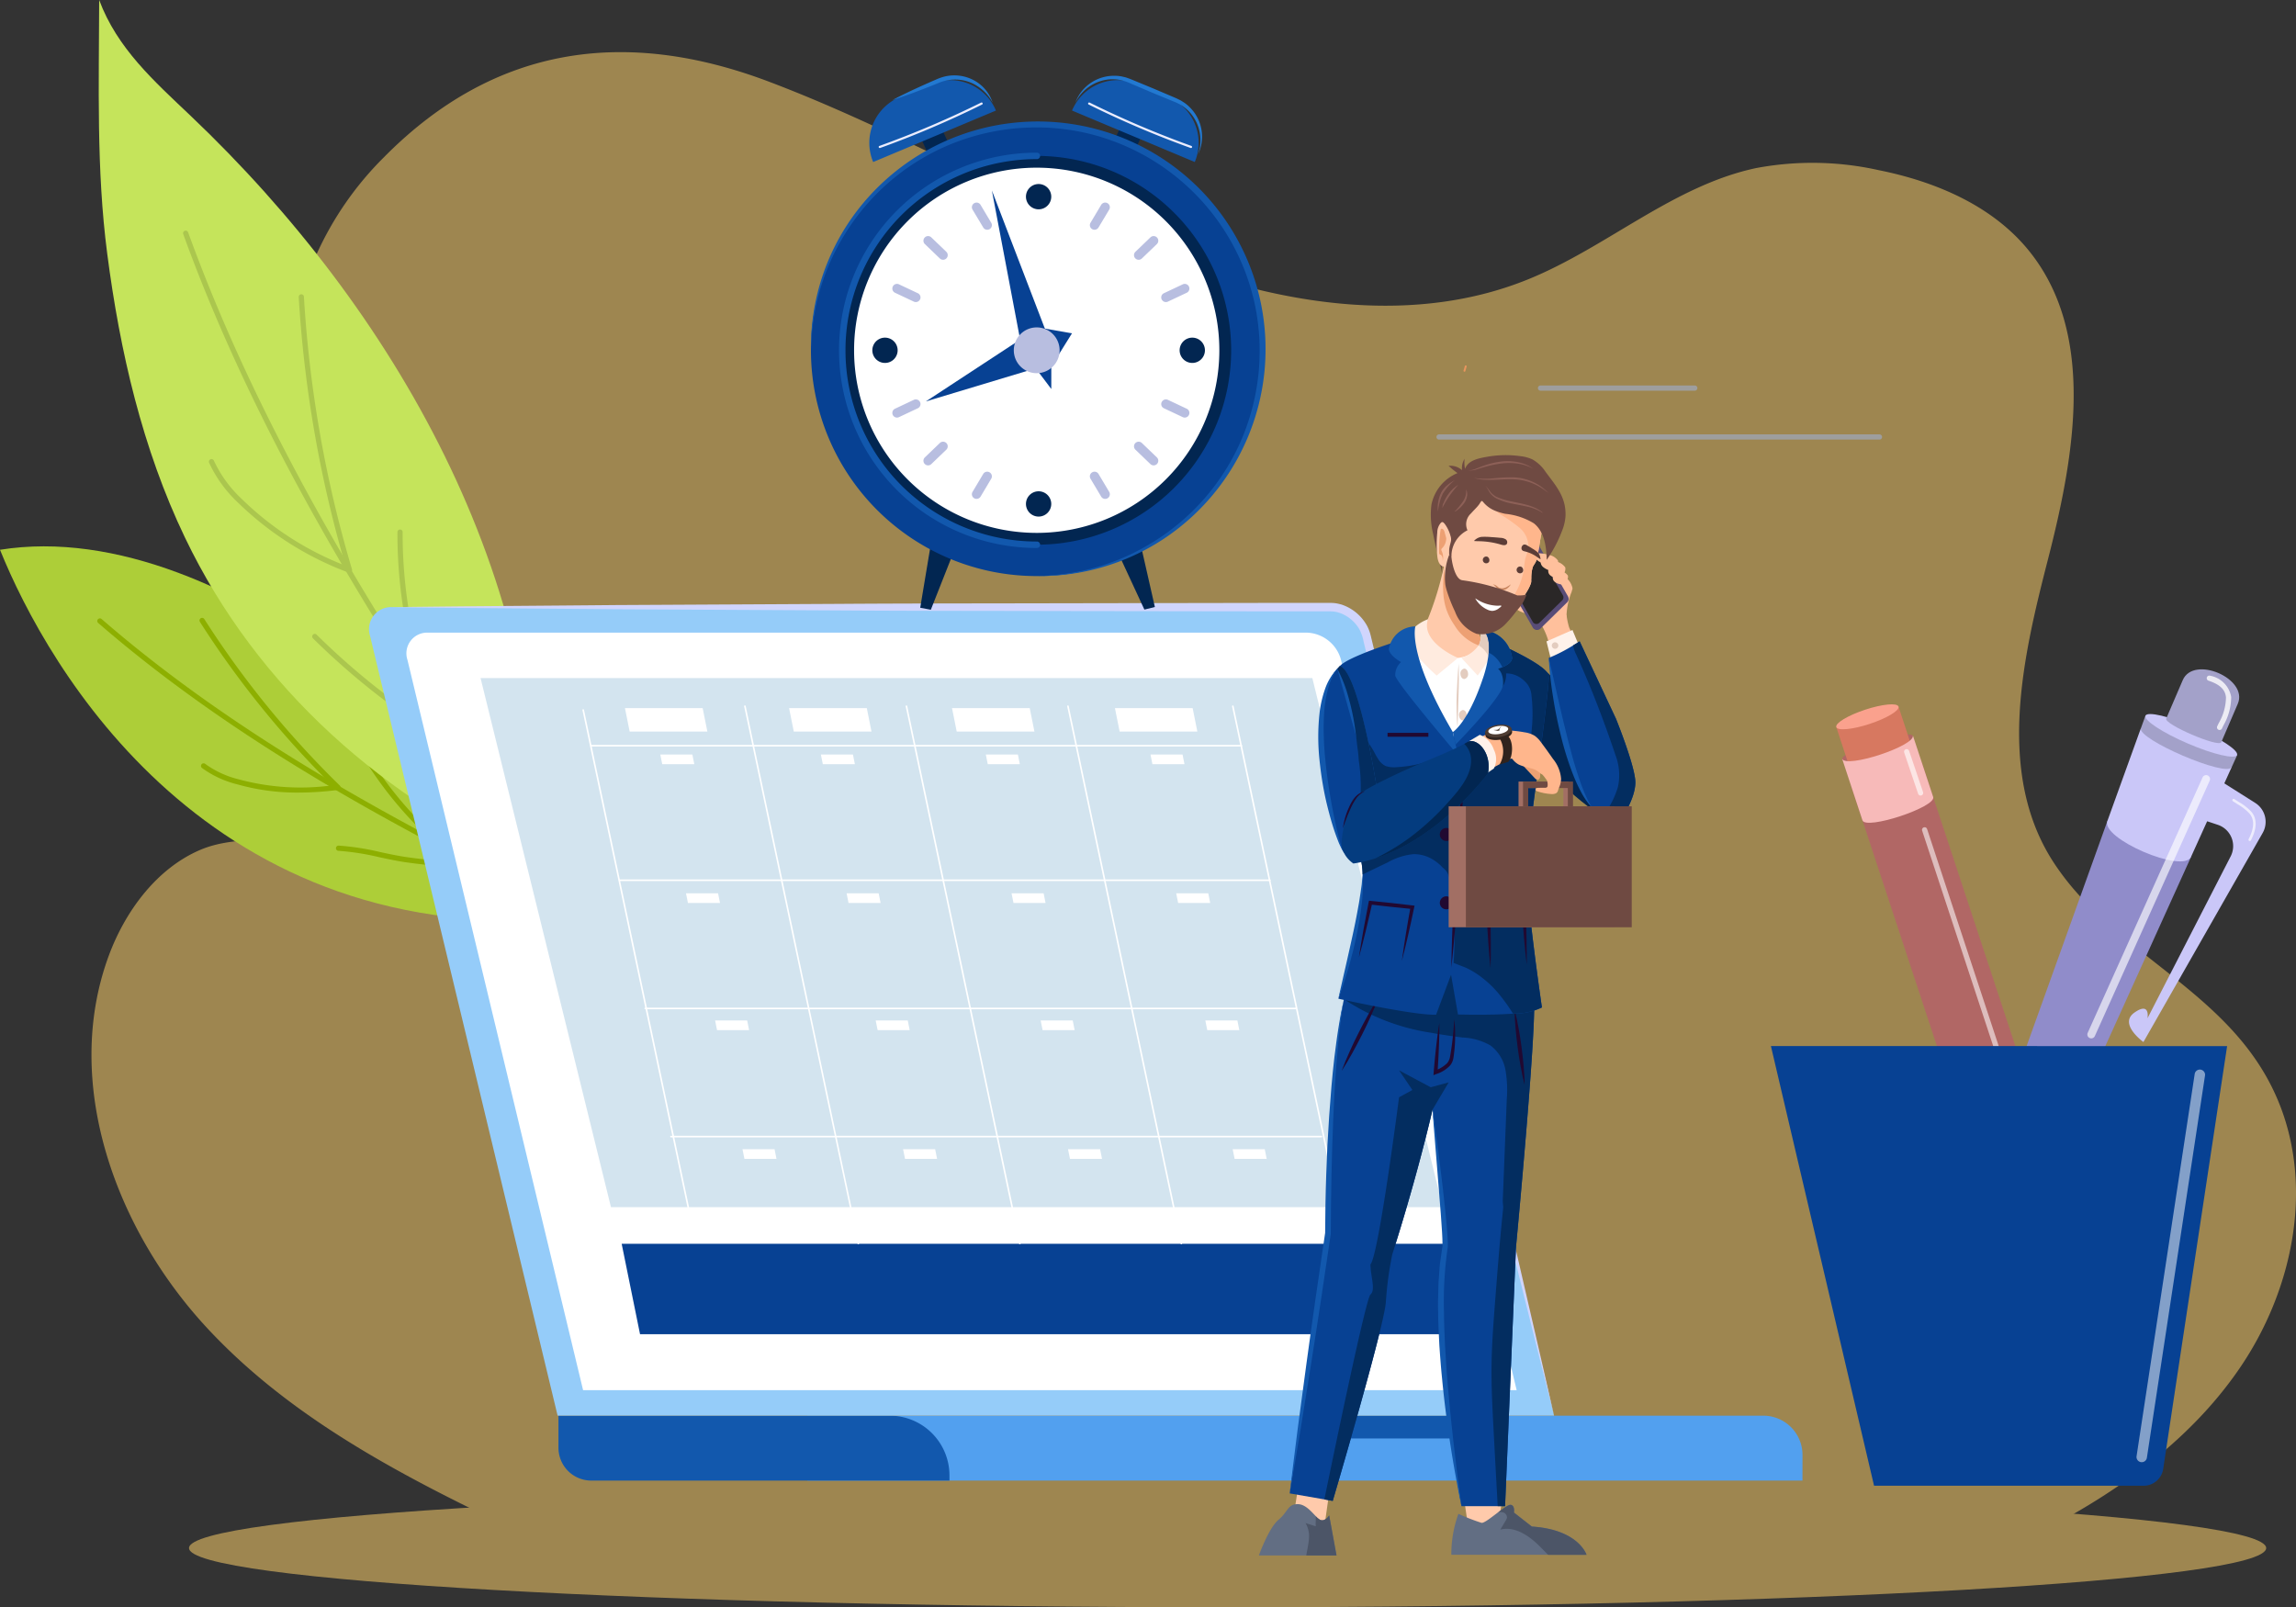 <svg xmlns="http://www.w3.org/2000/svg" xmlns:xlink="http://www.w3.org/1999/xlink" width="229.11" height="160.403" viewBox="0 0 229.11 160.403">
  <rect x="0" y="0" width="229.11" height="160.403" fill="#333333" stroke="none"/>
  <defs>
    <clipPath id="clip-path">
      <rect id="Rectangle_722" data-name="Rectangle 722" width="219.982" height="155.199" fill="none"/>
    </clipPath>
    <clipPath id="clip-path-3">
      <rect id="Rectangle_719" data-name="Rectangle 719" width="57.11" height="2.111" fill="none"/>
    </clipPath>
    <clipPath id="clip-path-4">
      <rect id="Rectangle_720" data-name="Rectangle 720" width="179.005" height="3.044" fill="none"/>
    </clipPath>
    <clipPath id="clip-path-5">
      <rect id="Rectangle_718" data-name="Rectangle 718" width="226.079" height="155.232" fill="none"/>
    </clipPath>
    <clipPath id="clip-path-7">
      <rect id="Rectangle_706" data-name="Rectangle 706" width="1.91" height="4.632" fill="none"/>
    </clipPath>
    <clipPath id="clip-path-8">
      <rect id="Rectangle_707" data-name="Rectangle 707" width="10.312" height="30.201" fill="none"/>
    </clipPath>
    <clipPath id="clip-path-9">
      <rect id="Rectangle_708" data-name="Rectangle 708" width="2.327" height="4.211" fill="none"/>
    </clipPath>
    <clipPath id="clip-path-10">
      <rect id="Rectangle_709" data-name="Rectangle 709" width="12.243" height="26.273" fill="none"/>
    </clipPath>
    <clipPath id="clip-path-11">
      <rect id="Rectangle_710" data-name="Rectangle 710" width="2.451" height="5.428" fill="none"/>
    </clipPath>
    <clipPath id="clip-path-12">
      <rect id="Rectangle_711" data-name="Rectangle 711" width="6.837" height="39.183" fill="none"/>
    </clipPath>
  </defs>
  <g id="Groupe_1739" data-name="Groupe 1739" transform="translate(0)">
    <g id="Groupe_1738" data-name="Groupe 1738" transform="translate(9.128 5.204)" opacity="0.525" style="mix-blend-mode: luminosity;isolation: isolate">
      <g id="Groupe_1737" data-name="Groupe 1737" clip-path="url(#clip-path)">
        <g id="Groupe_1736" data-name="Groupe 1736">
          <g id="Groupe_1735" data-name="Groupe 1735" clip-path="url(#clip-path)">
            <path id="Tracé_324" data-name="Tracé 324" d="M193.207,148.315c8.227-4.038,16.033-9.453,21.19-17.029s7.317-17.58,4.005-26.125c-4.4-11.346-16.261-14.687-22.544-24.2-5.93-8.981-3.074-20.8-.605-30.429,2.658-10.367,4.788-22.535-2-30.808-3.644-4.44-9.276-6.816-14.908-7.946a30.378,30.378,0,0,0-12.216-.212c-8.3,1.755-14.934,7.932-22.8,11.119-11.073,4.487-23.788,2.691-34.989-1.468C94.411,16.045,81.588,8.243,67.622,2.954,53.329-2.46,40.249-.7,29.21,10.463a32.452,32.452,0,0,0-9.572,21.218c-.335,8.852,3.678,17.407,5.852,25.827,1.19,4.608,2.816,10.194,1.67,15.042-2.091,8.839-10.224,4.431-16.358,7.085-4.352,1.883-7.444,6.15-9.055,10.484-4.7,12.656.6,27.3,9.782,37.2s21.686,15.9,33.9,21.656Z" transform="translate(0 0)" fill="#ffd26b"/>
            <path id="Tracé_325" data-name="Tracé 325" d="M229.666,335.783c0,3.263-46.4,5.908-103.636,5.908s-103.636-2.645-103.636-5.908,46.4-5.908,103.636-5.908,103.636,2.645,103.636,5.908" transform="translate(-12.66 -186.492)" fill="#ffd26b"/>
            <g id="Groupe_1731" data-name="Groupe 1731" transform="translate(112.017 151.302)" style="mix-blend-mode: multiply;isolation: isolate">
              <g id="Groupe_1730" data-name="Groupe 1730">
                <g id="Groupe_1729" data-name="Groupe 1729" clip-path="url(#clip-path-3)">
                  <path id="Tracé_326" data-name="Tracé 326" d="M314.821,349.148c0,.583-12.785,1.055-28.555,1.055s-28.555-.472-28.555-1.055,12.785-1.055,28.555-1.055,28.555.472,28.555,1.055" transform="translate(-257.711 -348.093)" fill="#ffd26b"/>
                </g>
              </g>
            </g>
            <g id="Groupe_1734" data-name="Groupe 1734" transform="translate(24.539 146.247)" style="mix-blend-mode: multiply;isolation: isolate">
              <g id="Groupe_1733" data-name="Groupe 1733">
                <g id="Groupe_1732" data-name="Groupe 1732" clip-path="url(#clip-path-4)">
                  <path id="Tracé_327" data-name="Tracé 327" d="M235.46,337.985c0,.841-40.072,1.522-89.5,1.522s-89.5-.682-89.5-1.522,40.072-1.522,89.5-1.522,89.5.682,89.5,1.522" transform="translate(-56.455 -336.463)" fill="#ffd26b"/>
                </g>
              </g>
            </g>
            <path id="Tracé_328" data-name="Tracé 328" d="M347.72,77.054H332.329a.26.26,0,1,1,0-.52H347.72a.26.26,0,1,1,0,.52" transform="translate(-187.732 -43.268)" fill="#fff"/>
            <path id="Tracé_329" data-name="Tracé 329" d="M352.979,88.28H309.035a.26.26,0,0,1,0-.52h43.944a.26.26,0,1,1,0,.52" transform="translate(-174.563 -49.614)" fill="#fff"/>
          </g>
        </g>
      </g>
    </g>
    <g id="Groupe_1728" data-name="Groupe 1728" transform="translate(0 0)">
      <g id="Groupe_1727" data-name="Groupe 1727" clip-path="url(#clip-path-5)">
        <g id="Groupe_1726" data-name="Groupe 1726">
          <g id="Groupe_1725" data-name="Groupe 1725" clip-path="url(#clip-path-5)">
            <path id="Tracé_142" data-name="Tracé 142" d="M57.606,162.516C50.757,148.987,23.042,122.109,0,125.784c4.727,11.7,20.829,40.216,57.606,36.731" transform="translate(0 -70.918)" fill="#adce38"/>
            <path id="Tracé_143" data-name="Tracé 143" d="M67.771,170.532a.262.262,0,0,1-.114-.027c-15.4-7.562-31.545-16.2-45.235-28.065a.26.26,0,0,1,.341-.393c13.646,11.83,29.751,20.444,45.123,27.991a.26.26,0,0,1-.115.494" transform="translate(-12.625 -80.269)" fill="#8daf00"/>
            <path id="Tracé_144" data-name="Tracé 144" d="M55.686,159.3a21.955,21.955,0,0,1-6.144-.831,10.017,10.017,0,0,1-3.489-1.626.26.26,0,1,1,.324-.407,9.531,9.531,0,0,0,3.308,1.532,23.577,23.577,0,0,0,9.362.613,93.815,93.815,0,0,1-13.2-16.318.26.26,0,1,1,.439-.28A93.252,93.252,0,0,0,59.8,158.59a.26.26,0,0,1-.149.444,31.564,31.564,0,0,1-3.964.266" transform="translate(-25.899 -80.201)" fill="#8daf00"/>
            <path id="Tracé_145" data-name="Tracé 145" d="M90.193,180.712a.26.26,0,0,1-.17-.063,37.608,37.608,0,0,1-8.461-10.378.26.26,0,0,1,.456-.252,37.087,37.087,0,0,0,8.344,10.234.26.26,0,0,1-.17.458" transform="translate(-46.093 -96.043)" fill="#8daf00"/>
            <path id="Tracé_146" data-name="Tracé 146" d="M91.47,196.419h-.006a63.178,63.178,0,0,1-7.249-.584c-.925-.129-1.853-.326-2.75-.518a25.116,25.116,0,0,0-4.094-.642.26.26,0,0,1-.249-.271.265.265,0,0,1,.271-.249,25.507,25.507,0,0,1,4.18.652c.888.19,1.807.386,2.713.512a62.625,62.625,0,0,0,7.189.579.26.26,0,0,1-.006.52" transform="translate(-43.6 -109.764)" fill="#8daf00"/>
            <path id="Tracé_147" data-name="Tracé 147" d="M66.443,86.584c1.141-28.823-14.266-55.69-34.587-75.009C28.18,8.08,24.512,4.834,22.713,0c-.02,8.437-.29,16.92.8,25.3,1.263,9.742,3.5,19.468,7.766,28.364C38.5,68.723,51.261,79.917,66.443,86.584" transform="translate(-12.816)" fill="#c5e45b"/>
            <path id="Tracé_148" data-name="Tracé 148" d="M75.615,113.436a.259.259,0,0,1-.214-.112C62.789,95.131,50.017,75.267,42.041,53.3a.26.26,0,1,1,.489-.178c7.957,21.911,20.706,41.74,33.3,59.9a.26.26,0,0,1-.213.409" transform="translate(-23.758 -29.935)" fill="#abc64e"/>
            <path id="Tracé_149" data-name="Tracé 149" d="M62,95.357a.26.26,0,0,1-.1-.019,31.549,31.549,0,0,1-11.014-6.967,12.843,12.843,0,0,1-2.9-4,.26.26,0,1,1,.481-.2A12.375,12.375,0,0,0,51.256,88,30.623,30.623,0,0,0,61.6,94.651a120.927,120.927,0,0,1-4.671-26.817.26.26,0,0,1,.519-.031,120.416,120.416,0,0,0,4.8,27.219.26.26,0,0,1-.249.335" transform="translate(-27.121 -38.194)" fill="#abc64e"/>
            <path id="Tracé_150" data-name="Tracé 150" d="M94.5,138.99a.26.26,0,0,1-.244-.17,48.449,48.449,0,0,1-3.017-16.985.26.26,0,0,1,.26-.259h0a.26.26,0,0,1,.259.261,47.931,47.931,0,0,0,2.984,16.8.26.26,0,0,1-.153.334.265.265,0,0,1-.09.016" transform="translate(-51.58 -68.732)" fill="#abc64e"/>
            <path id="Tracé_151" data-name="Tracé 151" d="M86.438,157.145a.26.26,0,0,1-.132-.036,72.217,72.217,0,0,1-14.559-11.123.26.26,0,0,1,.368-.368,71.653,71.653,0,0,0,14.455,11.043.26.26,0,0,1-.132.485" transform="translate(-40.519 -82.281)" fill="#abc64e"/>
            <rect id="Rectangle_704" data-name="Rectangle 704" width="7.432" height="39.705" transform="translate(184.681 78.332) rotate(-18.259)" fill="#b16765"/>
            <path id="Tracé_152" data-name="Tracé 152" d="M429.976,168.787c.117.355-1.35,1.22-3.3,1.863s-3.642.821-3.759.466,1.367-1.164,3.316-1.807,3.624-.876,3.741-.521" transform="translate(-239.089 -95.328)" fill="#b16765"/>
            <rect id="Rectangle_705" data-name="Rectangle 705" width="6.537" height="5.702" transform="translate(183.236 72.562) rotate(-18.258)" fill="#d77860"/>
            <path id="Tracé_153" data-name="Tracé 153" d="M431.985,174.982c.331,1-6.726,3.333-7.058,2.328l-2.031-6.156c.339,1.03,7.4-1.3,7.058-2.328Z" transform="translate(-239.08 -95.444)" fill="#f7bab9"/>
            <g id="Groupe_1709" data-name="Groupe 1709" transform="translate(189.998 74.763)" opacity="0.62">
              <g id="Groupe_1708" data-name="Groupe 1708">
                <g id="Groupe_1707" data-name="Groupe 1707" clip-path="url(#clip-path-7)">
                  <path id="Tracé_154" data-name="Tracé 154" d="M438.769,176.635a.26.26,0,0,1-.246-.177l-1.39-4.111a.26.26,0,0,1,.493-.167l1.39,4.111a.26.26,0,0,1-.163.33.257.257,0,0,1-.083.014" transform="translate(-437.118 -172.003)" fill="#fff"/>
                </g>
              </g>
            </g>
            <path id="Tracé_155" data-name="Tracé 155" d="M427.76,161.941c.129.39-1.157,1.164-2.871,1.73s-3.209.708-3.337.318,1.157-1.164,2.871-1.73,3.208-.709,3.337-.319" transform="translate(-238.315 -91.428)" fill="#faa18d"/>
            <g id="Groupe_1712" data-name="Groupe 1712" transform="translate(191.794 82.557)" opacity="0.57">
              <g id="Groupe_1711" data-name="Groupe 1711">
                <g id="Groupe_1710" data-name="Groupe 1710" clip-path="url(#clip-path-8)">
                  <path id="Tracé_156" data-name="Tracé 156" d="M451.3,220.136a.26.26,0,0,1-.247-.179l-9.792-29.68a.26.26,0,1,1,.494-.163l9.792,29.68a.26.26,0,0,1-.166.329.269.269,0,0,1-.082.013" transform="translate(-441.251 -189.935)" fill="#fff"/>
                </g>
              </g>
            </g>
            <path id="Tracé_157" data-name="Tracé 157" d="M472.607,188.453l-8.625,24.029,6.793,2.032,10.179-22.475Z" transform="translate(-262.308 -106.54)" fill="#908cca"/>
            <path id="Tracé_158" data-name="Tracé 158" d="M498.149,179.677l3.21,2.029a2.238,2.238,0,0,1,.748,3l-11.9,20.866s-2.512-1.8-.9-2.935,1.307.562,1.307.562l8.3-16.159a2.238,2.238,0,0,0-1.283-3.145l-1.539-.513Z" transform="translate(-276.322 -101.579)" fill="#cac7f8"/>
            <g id="Groupe_1715" data-name="Groupe 1715" transform="translate(222.758 79.724)" opacity="0.67">
              <g id="Groupe_1714" data-name="Groupe 1714">
                <g id="Groupe_1713" data-name="Groupe 1713" clip-path="url(#clip-path-9)">
                  <path id="Tracé_159" data-name="Tracé 159" d="M514.228,187.628a.127.127,0,0,1-.059-.014.13.13,0,0,1-.057-.175c.57-1.118.594-1.958.074-2.568a5.183,5.183,0,0,0-1.191-.924c-.154-.1-.307-.194-.452-.293a.13.13,0,0,1,.147-.215c.142.1.292.192.443.288a5.359,5.359,0,0,1,1.249.975c.588.689.574,1.65-.04,2.855a.13.13,0,0,1-.116.071" transform="translate(-512.487 -183.417)" fill="#fff"/>
                </g>
              </g>
            </g>
            <path id="Tracé_160" data-name="Tracé 160" d="M487.1,167.169l-3.34,9.251c-.75,1.746,7.6,5.333,8.346,3.587l4.051-8.946Z" transform="translate(-273.464 -94.507)" fill="#cac7f8"/>
            <g id="Groupe_1718" data-name="Groupe 1718" transform="translate(208.289 77.356)" opacity="0.64">
              <g id="Groupe_1717" data-name="Groupe 1717">
                <g id="Groupe_1716" data-name="Groupe 1716" clip-path="url(#clip-path-10)">
                  <path id="Tracé_161" data-name="Tracé 161" d="M479.591,204.243a.39.39,0,0,1-.356-.55L490.7,178.2a.39.39,0,0,1,.712.32l-11.463,25.493a.391.391,0,0,1-.356.23" transform="translate(-479.201 -177.97)" fill="#fff"/>
                </g>
              </g>
            </g>
            <path id="Tracé_162" data-name="Tracé 162" d="M501.088,168.252l-9.153-3.933-.448,1.239c-.462,1.077,8.595,4.969,9.057,3.893Z" transform="translate(-277.848 -92.896)" fill="#a3a1c9"/>
            <path id="Tracé_163" data-name="Tracé 163" d="M501.663,168.036c-.193.449-2.4-.067-4.919-1.151s-4.414-2.328-4.221-2.777,2.4.066,4.919,1.151,4.414,2.328,4.221,2.777" transform="translate(-278.435 -92.685)" fill="#cac7f8"/>
            <path id="Tracé_164" data-name="Tracé 164" d="M502.79,160.958c-.241.561-5.735-1.8-5.494-2.361l1.65-3.838c1.082-2.519,6.576-.158,5.494,2.361Z" transform="translate(-281.137 -86.882)" fill="#a3a1c9"/>
            <g id="Groupe_1721" data-name="Groupe 1721" transform="translate(220.2 67.424)" opacity="0.79">
              <g id="Groupe_1720" data-name="Groupe 1720">
                <g id="Groupe_1719" data-name="Groupe 1719" clip-path="url(#clip-path-11)">
                  <path id="Tracé_165" data-name="Tracé 165" d="M507.89,160.546a.26.26,0,0,1-.236-.37l.135-.287a5.279,5.279,0,0,0,.737-2.594c-.068-.778-.606-1.294-1.743-1.67a.26.26,0,0,1,.163-.494,2.6,2.6,0,0,1,2.1,2.119,5.737,5.737,0,0,1-.785,2.862l-.133.284a.26.26,0,0,1-.236.15" transform="translate(-506.604 -155.118)" fill="#fff"/>
                </g>
              </g>
            </g>
            <path id="Tracé_166" data-name="Tracé 166" d="M452.078,240.186l-1.71,11.3-.541,3.58-.473,3.13-.8,5.282-.206,1.358-1.015,6.71L445.7,282.382a1.976,1.976,0,0,1-1.954,1.681H416.847l-2.937-12.52-1.574-6.71-.317-1.358-1.241-5.282-.734-3.13-.841-3.58-2.648-11.3Z" transform="translate(-229.841 -135.787)" fill="#074193"/>
            <g id="Groupe_1724" data-name="Groupe 1724" transform="translate(213.195 106.742)" opacity="0.5">
              <g id="Groupe_1723" data-name="Groupe 1723">
                <g id="Groupe_1722" data-name="Groupe 1722" clip-path="url(#clip-path-12)">
                  <path id="Tracé_167" data-name="Tracé 167" d="M491.008,284.76a.538.538,0,0,1-.079-.006.52.52,0,0,1-.436-.592l5.8-38.143a.52.52,0,1,1,1.029.156l-5.8,38.142a.52.52,0,0,1-.514.443" transform="translate(-490.487 -245.577)" fill="#fff"/>
                </g>
              </g>
            </g>
            <path id="Tracé_168" data-name="Tracé 168" d="M284.635,331.519h-99.3V325.04h95.387a3.918,3.918,0,0,1,3.918,3.918Z" transform="translate(-104.774 -183.758)" fill="#52a0ef"/>
            <path id="Tracé_169" data-name="Tracé 169" d="M167.227,331.519H131.484a3.274,3.274,0,0,1-3.273-3.273V325.04h33.048a5.968,5.968,0,0,1,5.968,5.968Z" transform="translate(-72.483 -183.758)" fill="#1258ad"/>
            <path id="Tracé_170" data-name="Tracé 170" d="M316.206,327.318H304.775a1.139,1.139,0,1,1,0-2.278h11.431a1.139,1.139,0,0,1,0,2.278" transform="translate(-171.658 -183.758)" fill="#1258ad"/>
            <path id="Tracé_171" data-name="Tracé 171" d="M203,220.091H103.57L84.861,142.3a2.208,2.208,0,0,1,2.2-2.9H180.7a3.91,3.91,0,0,1,3.592,2.9Z" transform="translate(-47.928 -78.81)" fill="#95ccf9"/>
            <path id="Tracé_172" data-name="Tracé 172" d="M90.028,138.846c7.441-.1,14.883-.138,22.324-.209l22.324-.119c7.441-.051,14.883-.042,22.324-.061l22.325-.039,2.791,0,1.4,0h.176l.2.01a3.277,3.277,0,0,1,.392.047c.13.019.255.058.382.087s.248.08.369.126a4.527,4.527,0,0,1,2.264,2,4.071,4.071,0,0,1,.3.717c.081.263.122.472.179.7l.324,1.357,2.591,10.857c1.72,7.24,3.472,14.472,5.161,21.72l5.1,21.733c1.671,7.252,3.37,14.5,5.016,21.754-1.834-7.212-3.615-14.438-5.424-21.656L195.209,176.2c-1.79-7.223-3.519-14.461-5.279-21.692L187.3,143.662l-.329-1.356a4.4,4.4,0,0,0-.407-1.215,3.7,3.7,0,0,0-1.843-1.617c-.1-.036-.194-.067-.292-.1s-.2-.053-.3-.066a2.272,2.272,0,0,0-.3-.034l-.15-.008h-.172l-1.4,0-2.791,0L157,139.235c-7.441-.019-14.883-.01-22.324-.061l-22.324-.119c-7.441-.07-14.883-.112-22.324-.209" transform="translate(-50.896 -78.253)" fill="#d0d5fd"/>
            <path id="Tracé_173" data-name="Tracé 173" d="M204.121,220.857H110.963L93.435,147.971a2.068,2.068,0,0,1,2.06-2.713h87.733a3.664,3.664,0,0,1,3.365,2.713Z" transform="translate(-52.778 -82.12)" fill="#fff"/>
            <path id="Tracé_174" data-name="Tracé 174" d="M206.338,208.493h-83l-13.015-52.808h83Z" transform="translate(-62.37 -88.015)" fill="#d3e4ef"/>
            <path id="Tracé_175" data-name="Tracé 175" d="M227.3,294.6H144.552l-1.832-9.021h82.744Z" transform="translate(-80.685 -161.448)" fill="#074193"/>
            <path id="Tracé_176" data-name="Tracé 176" d="M144.871,215.487a.079.079,0,0,1-.077-.063l-11.086-52.493a.079.079,0,0,1,.155-.033l11.086,52.493a.08.08,0,0,1-.061.094l-.017,0" transform="translate(-75.589 -92.057)" fill="#fff"/>
            <path id="Tracé_177" data-name="Tracé 177" d="M294.085,215a.079.079,0,0,1-.077-.063l-11.165-52.87a.079.079,0,0,1,.155-.033l11.165,52.87a.08.08,0,0,1-.061.094l-.017,0" transform="translate(-159.901 -91.567)" fill="#fff"/>
            <path id="Tracé_178" data-name="Tracé 178" d="M151.7,164.924h-7.755l-.469-2.341h7.755Z" transform="translate(-81.114 -91.915)" fill="#fff"/>
            <path id="Tracé_179" data-name="Tracé 179" d="M189.376,164.924h-7.755l-.469-2.341h7.755Z" transform="translate(-102.412 -91.915)" fill="#fff"/>
            <path id="Tracé_180" data-name="Tracé 180" d="M226.779,164.924h-7.755l-.469-2.341h7.755Z" transform="translate(-123.557 -91.915)" fill="#fff"/>
            <path id="Tracé_181" data-name="Tracé 181" d="M264.182,164.924h-7.755l-.469-2.341h7.755Z" transform="translate(-144.703 -91.915)" fill="#fff"/>
            <path id="Tracé_182" data-name="Tracé 182" d="M182.226,215.75a.079.079,0,0,1-.077-.063l-11.316-53.623a.079.079,0,1,1,.155-.033L182.3,215.655a.079.079,0,0,1-.061.094l-.017,0" transform="translate(-96.578 -91.568)" fill="#fff"/>
            <path id="Tracé_183" data-name="Tracé 183" d="M219.307,215.75a.079.079,0,0,1-.077-.063l-11.316-53.623a.079.079,0,1,1,.155-.033l11.316,53.623a.08.08,0,0,1-.061.094l-.016,0" transform="translate(-117.541 -91.568)" fill="#fff"/>
            <path id="Tracé_184" data-name="Tracé 184" d="M256.388,215.75a.079.079,0,0,1-.077-.063l-11.316-53.623a.079.079,0,0,1,.155-.033l11.316,53.623a.08.08,0,0,1-.061.094l-.017,0" transform="translate(-138.504 -91.568)" fill="#fff"/>
            <path id="Tracé_185" data-name="Tracé 185" d="M207.029,202.09h-64.9a.079.079,0,0,1,0-.159h64.9a.079.079,0,0,1,0,.159" transform="translate(-80.305 -114.16)" fill="#fff"/>
            <path id="Tracé_186" data-name="Tracé 186" d="M200.483,171.2h-64.9a.079.079,0,1,1,0-.159h64.9a.079.079,0,0,1,0,.159" transform="translate(-76.604 -96.698)" fill="#fff"/>
            <path id="Tracé_187" data-name="Tracé 187" d="M212.933,231.514h-64.9a.079.079,0,0,1,0-.159h64.9a.079.079,0,0,1,0,.159" transform="translate(-83.643 -130.794)" fill="#fff"/>
            <path id="Tracé_188" data-name="Tracé 188" d="M218.838,260.939h-64.9a.079.079,0,0,1,0-.159h64.9a.079.079,0,0,1,0,.159" transform="translate(-86.981 -147.429)" fill="#fff"/>
            <path id="Tracé_189" data-name="Tracé 189" d="M154.981,174.207h-3.2l-.193-.965h3.2Z" transform="translate(-85.699 -97.94)" fill="#fff"/>
            <path id="Tracé_190" data-name="Tracé 190" d="M191.848,174.207h-3.2l-.193-.965h3.2Z" transform="translate(-106.542 -97.94)" fill="#fff"/>
            <path id="Tracé_191" data-name="Tracé 191" d="M229.717,174.207h-3.2l-.193-.965h3.2Z" transform="translate(-127.951 -97.94)" fill="#fff"/>
            <path id="Tracé_192" data-name="Tracé 192" d="M267.516,174.207h-3.2l-.193-.965h3.2Z" transform="translate(-149.32 -97.94)" fill="#fff"/>
            <path id="Tracé_193" data-name="Tracé 193" d="M160.884,206.073h-3.2l-.194-.965h3.2Z" transform="translate(-89.037 -115.956)" fill="#fff"/>
            <path id="Tracé_194" data-name="Tracé 194" d="M197.751,206.073h-3.2l-.193-.965h3.2Z" transform="translate(-109.879 -115.956)" fill="#fff"/>
            <path id="Tracé_195" data-name="Tracé 195" d="M235.621,206.073h-3.2l-.193-.965h3.2Z" transform="translate(-131.288 -115.956)" fill="#fff"/>
            <path id="Tracé_196" data-name="Tracé 196" d="M273.42,206.073h-3.2l-.193-.965h3.2Z" transform="translate(-152.658 -115.956)" fill="#fff"/>
            <path id="Tracé_197" data-name="Tracé 197" d="M167.562,235.261h-3.2l-.193-.965h3.2Z" transform="translate(-92.812 -132.457)" fill="#fff"/>
            <path id="Tracé_198" data-name="Tracé 198" d="M204.429,235.261h-3.2l-.193-.965h3.2Z" transform="translate(-113.655 -132.457)" fill="#fff"/>
            <path id="Tracé_199" data-name="Tracé 199" d="M242.3,235.261h-3.2l-.193-.965h3.2Z" transform="translate(-135.064 -132.457)" fill="#fff"/>
            <path id="Tracé_200" data-name="Tracé 200" d="M280.1,235.261h-3.2l-.193-.965h3.2Z" transform="translate(-156.433 -132.457)" fill="#fff"/>
            <path id="Tracé_201" data-name="Tracé 201" d="M173.853,264.831h-3.2l-.193-.965h3.2Z" transform="translate(-96.369 -149.174)" fill="#fff"/>
            <path id="Tracé_202" data-name="Tracé 202" d="M210.72,264.831h-3.2l-.193-.965h3.2Z" transform="translate(-117.211 -149.174)" fill="#fff"/>
            <path id="Tracé_203" data-name="Tracé 203" d="M248.589,264.831h-3.2l-.194-.965h3.2Z" transform="translate(-138.62 -149.174)" fill="#fff"/>
            <path id="Tracé_204" data-name="Tracé 204" d="M286.388,264.831h-3.2l-.193-.965h3.2Z" transform="translate(-159.989 -149.174)" fill="#fff"/>
            <path id="Tracé_205" data-name="Tracé 205" d="M212.317,131.464l-1.059-.2,1.062-6.365,2.428.406Z" transform="translate(-119.433 -70.612)" fill="#022651"/>
            <path id="Tracé_206" data-name="Tracé 206" d="M259.1,131.442l1.046-.258-1.43-6.293-2.4.546Z" transform="translate(-144.905 -70.606)" fill="#022651"/>
            <rect id="Rectangle_712" data-name="Rectangle 712" width="2.292" height="3.597" transform="translate(91.66 13.266) rotate(-24.334)" fill="#022651"/>
            <rect id="Rectangle_713" data-name="Rectangle 713" width="3.597" height="2.292" transform="translate(110.48 15.599) rotate(-65.666)" fill="#022651"/>
            <path id="Tracé_207" data-name="Tracé 207" d="M231.229,51.125A22.529,22.529,0,1,1,208.7,28.6a22.529,22.529,0,0,1,22.529,22.529" transform="translate(-105.249 -16.166)" fill="#074193"/>
            <path id="Tracé_208" data-name="Tracé 208" d="M186.166,50.759a22.419,22.419,0,0,1,3.665-12.6A22.719,22.719,0,1,1,221.3,69.623a22.42,22.42,0,0,1-12.6,3.665,24.773,24.773,0,0,0,3.3-.292,22.358,22.358,0,0,0,6.283-1.979,23.672,23.672,0,0,0,2.847-1.656,22.4,22.4,0,0,0,8.159-10.074,22.866,22.866,0,0,0,1.006-3.118,23.8,23.8,0,0,0,.55-3.228,24.711,24.711,0,0,0,.072-3.273,23.9,23.9,0,0,0-.406-3.247,22.386,22.386,0,0,0-17.472-17.472,23.765,23.765,0,0,0-3.247-.406,24.635,24.635,0,0,0-3.273.073,23.917,23.917,0,0,0-3.228.548,22.894,22.894,0,0,0-3.119,1.007,22.4,22.4,0,0,0-10.075,8.16,23.615,23.615,0,0,0-1.656,2.848,23.05,23.05,0,0,0-1.221,3.065,23.461,23.461,0,0,0-.757,3.217,24.781,24.781,0,0,0-.291,3.3" transform="translate(-105.245 -15.801)" fill="#1258ad"/>
            <path id="Tracé_209" data-name="Tracé 209" d="M232.168,55.191a19.4,19.4,0,1,1-19.4-19.4,19.4,19.4,0,0,1,19.4,19.4" transform="translate(-109.315 -20.232)" fill="#022651"/>
            <path id="Tracé_210" data-name="Tracé 210" d="M212.346,74.5a19.725,19.725,0,1,1,0-39.451.322.322,0,1,1,0,.643,19.082,19.082,0,0,0,0,38.164.322.322,0,1,1,0,.643" transform="translate(-108.896 -19.813)" fill="#1258ad"/>
            <path id="Tracé_211" data-name="Tracé 211" d="M232.524,56.725A18.224,18.224,0,1,1,214.3,38.5a18.224,18.224,0,0,1,18.224,18.224" transform="translate(-110.85 -21.766)" fill="#fff"/>
            <path id="Tracé_212" data-name="Tracé 212" d="M227.71,43.734l3.021,15.95,2.908,3.864V59.194Z" transform="translate(-128.733 -24.724)" fill="#074193"/>
            <path id="Tracé_213" data-name="Tracé 213" d="M212.566,82.567,225.3,78.73l1.84-2.954-3.325-.585Z" transform="translate(-120.172 -42.508)" fill="#074193"/>
            <path id="Tracé_214" data-name="Tracé 214" d="M237.315,77.457a2.285,2.285,0,1,1-2.285-2.285,2.284,2.284,0,0,1,2.285,2.285" transform="translate(-131.581 -42.498)" fill="#b8bee0"/>
            <path id="Tracé_215" data-name="Tracé 215" d="M202.792,78.786a1.262,1.262,0,1,1-1.262-1.262,1.262,1.262,0,0,1,1.262,1.262" transform="translate(-113.22 -43.827)" fill="#022651"/>
            <path id="Tracé_216" data-name="Tracé 216" d="M273.339,78.786a1.262,1.262,0,1,1-1.262-1.262,1.262,1.262,0,0,1,1.262,1.262" transform="translate(-153.103 -43.827)" fill="#022651"/>
            <path id="Tracé_217" data-name="Tracé 217" d="M236.8,44.776a1.262,1.262,0,1,1,1.262-1.262,1.262,1.262,0,0,1-1.262,1.262" transform="translate(-133.161 -23.886)" fill="#022651"/>
            <path id="Tracé_218" data-name="Tracé 218" d="M236.8,115.323a1.262,1.262,0,1,1,1.262-1.262,1.262,1.262,0,0,1-1.262,1.262" transform="translate(-133.161 -63.769)" fill="#022651"/>
            <path id="Tracé_219" data-name="Tracé 219" d="M212.207,21.429l-12.25,5.136a4.954,4.954,0,0,1,2.653-6.483l3.113-1.305a4.954,4.954,0,0,1,6.484,2.653" transform="translate(-112.826 -10.396)" fill="#1258ad"/>
            <path id="Tracé_220" data-name="Tracé 220" d="M201.835,28.075a.107.107,0,0,1-.037-.208,96.274,96.274,0,0,0,10.148-4.324.107.107,0,0,1,.1.192,96.57,96.57,0,0,1-10.171,4.334.107.107,0,0,1-.037.006" transform="translate(-114.045 -13.303)" fill="#ebedff"/>
            <path id="Tracé_221" data-name="Tracé 221" d="M204.774,19.8c.851-.453,1.718-.867,2.591-1.267.435-.2.876-.393,1.314-.59l.661-.285a4.953,4.953,0,0,1,.717-.235,4.128,4.128,0,0,1,2.924.4,3.926,3.926,0,0,1,1.843,2.217,4.444,4.444,0,0,0-2-1.919,4.094,4.094,0,0,0-2.674-.283,4.457,4.457,0,0,0-.652.2l-.666.272c-.447.175-.891.356-1.341.523-.9.342-1.8.671-2.72.96" transform="translate(-115.767 -9.792)" fill="#2279d1"/>
            <path id="Tracé_222" data-name="Tracé 222" d="M246.1,21.429l12.25,5.136a4.954,4.954,0,0,0-2.653-6.483l-3.113-1.305a4.954,4.954,0,0,0-6.484,2.653" transform="translate(-139.127 -10.396)" fill="#1258ad"/>
            <path id="Tracé_223" data-name="Tracé 223" d="M260.059,28.075a.107.107,0,0,1-.036-.006,96.619,96.619,0,0,1-10.171-4.334.107.107,0,0,1,.1-.192A96.291,96.291,0,0,0,260.1,27.866a.107.107,0,0,1-.036.208" transform="translate(-141.217 -13.303)" fill="#ebedff"/>
            <path id="Tracé_224" data-name="Tracé 224" d="M259.1,25.222a4.177,4.177,0,0,0-.767-4.117,4.4,4.4,0,0,0-.8-.707,5.3,5.3,0,0,0-.971-.478l-2.076-.858-2.068-.879a5.356,5.356,0,0,0-1.021-.357,4.4,4.4,0,0,0-1.068-.078,4.177,4.177,0,0,0-3.474,2.338,4.057,4.057,0,0,1,1.32-1.82,4.136,4.136,0,0,1,2.128-.851,4.314,4.314,0,0,1,1.168.043l.286.067a1.808,1.808,0,0,1,.282.082l.278.1.26.105,2.076.858,2.067.879.257.112.263.13a1.761,1.761,0,0,1,.256.143l.248.157a4.3,4.3,0,0,1,.849.8,4.141,4.141,0,0,1,.884,2.114,4.058,4.058,0,0,1-.373,2.217" transform="translate(-139.552 -9.832)" fill="#2279d1"/>
            <path id="Tracé_225" data-name="Tracé 225" d="M250.429,49.164h0a.464.464,0,0,1-.161-.636l1.064-1.786a.464.464,0,1,1,.8.475L251.065,49a.464.464,0,0,1-.636.161" transform="translate(-141.449 -26.297)" fill="#b8bee0"/>
            <path id="Tracé_226" data-name="Tracé 226" d="M266.632,66.732h0a.464.464,0,0,1,.222-.618l1.88-.886a.464.464,0,1,1,.4.839l-1.88.886a.464.464,0,0,1-.618-.222" transform="translate(-150.713 -36.851)" fill="#b8bee0"/>
            <path id="Tracé_227" data-name="Tracé 227" d="M260.468,56.422h0a.464.464,0,0,1,.013-.656l1.5-1.441a.464.464,0,0,1,.643.669l-1.5,1.44a.464.464,0,0,1-.656-.013" transform="translate(-147.18 -30.639)" fill="#b8bee0"/>
            <path id="Tracé_228" data-name="Tracé 228" d="M224.892,49.164h0a.464.464,0,0,0,.161-.636l-1.064-1.786a.464.464,0,0,0-.8.475L224.256,49a.464.464,0,0,0,.636.161" transform="translate(-126.142 -26.297)" fill="#b8bee0"/>
            <path id="Tracé_229" data-name="Tracé 229" d="M207.627,66.732h0a.464.464,0,0,0-.222-.618l-1.88-.886a.464.464,0,1,0-.4.839l1.88.886a.464.464,0,0,0,.618-.222" transform="translate(-115.817 -36.851)" fill="#b8bee0"/>
            <path id="Tracé_230" data-name="Tracé 230" d="M214.289,56.422h0a.464.464,0,0,0-.013-.656l-1.5-1.441a.464.464,0,0,0-.643.669l1.5,1.44a.464.464,0,0,0,.656-.013" transform="translate(-119.848 -30.639)" fill="#b8bee0"/>
            <path id="Tracé_231" data-name="Tracé 231" d="M250.429,108.367h0a.464.464,0,0,0-.161.636l1.064,1.786a.464.464,0,1,0,.8-.475l-1.064-1.786a.464.464,0,0,0-.636-.161" transform="translate(-141.449 -61.227)" fill="#b8bee0"/>
            <path id="Tracé_232" data-name="Tracé 232" d="M266.632,91.968h0a.464.464,0,0,0,.222.618l1.88.886a.464.464,0,1,0,.4-.839l-1.88-.886a.464.464,0,0,0-.618.222" transform="translate(-150.713 -51.843)" fill="#b8bee0"/>
            <path id="Tracé_233" data-name="Tracé 233" d="M260.468,101.557h0a.464.464,0,0,0,.013.656l1.5,1.441a.464.464,0,0,0,.643-.669l-1.5-1.44a.464.464,0,0,0-.656.013" transform="translate(-147.18 -57.334)" fill="#b8bee0"/>
            <path id="Tracé_234" data-name="Tracé 234" d="M224.892,108.367h0a.464.464,0,0,1,.161.636l-1.064,1.786a.464.464,0,0,1-.8-.475l1.064-1.786a.464.464,0,0,1,.636-.161" transform="translate(-126.142 -61.227)" fill="#b8bee0"/>
            <path id="Tracé_235" data-name="Tracé 235" d="M207.627,91.968h0a.464.464,0,0,1-.222.618l-1.88.886a.464.464,0,1,1-.4-.839l1.88-.886a.464.464,0,0,1,.618.222" transform="translate(-115.817 -51.843)" fill="#b8bee0"/>
            <path id="Tracé_236" data-name="Tracé 236" d="M214.289,101.557h0a.464.464,0,0,1-.013.656l-1.5,1.441a.464.464,0,0,1-.643-.669l1.5-1.44a.464.464,0,0,1,.656.013" transform="translate(-119.848 -57.334)" fill="#b8bee0"/>
            <path id="Tracé_237" data-name="Tracé 237" d="M336.08,84.519a.107.107,0,0,1-.026,0,.094.094,0,0,1-.064-.115l.129-.446a.093.093,0,1,1,.179.051l-.128.446a.093.093,0,0,1-.09.067" transform="translate(-189.947 -47.424)" fill="#e8955d"/>
            <path id="Tracé_238" data-name="Tracé 238" d="M300.446,342.708l-.438,3.108-3.095-.889.435-2.808Z" transform="translate(-167.857 -193.413)" fill="#ffcaab"/>
            <path id="Tracé_239" data-name="Tracé 239" d="M289,350.48h7.751l-.734-4s-.409.667-.9.446a1.676,1.676,0,0,1-.438-.366c-.457-.471-1.055-1.2-1.806-1.2-1.02,0-.938.749-1.917,1.565S289,350.48,289,350.48" transform="translate(-163.382 -195.248)" fill="#626e83"/>
            <path id="Tracé_240" data-name="Tracé 240" d="M300.045,350.4c-.047.518-.173,1.024-.253,1.537h3.018l-.734-4s-.409.667-.9.446a1.67,1.67,0,0,1-.438-.366c0,.16,0,.317,0,.475a4.476,4.476,0,0,0,0,.533l-1.016-.319a2.654,2.654,0,0,1,.325,1.691" transform="translate(-169.444 -196.704)" fill="#4c5567"/>
            <path id="Tracé_241" data-name="Tracé 241" d="M339.862,344.767l-.323,1.951-3,.336-.4-2.746Z" transform="translate(-190.033 -194.651)" fill="#ffcaab"/>
            <path id="Tracé_242" data-name="Tracé 242" d="M333.17,350.5h13.488s-.771-2.52-5.459-2.82l-1.786-1.4s.128-.706-.323-.771c-.2-.029-.7.333-1.238.738-.677.514-1.413,1.1-1.664,1.063a19.583,19.583,0,0,1-2.312-.9,11.832,11.832,0,0,0-.706,4.085" transform="translate(-188.347 -195.332)" fill="#626e83"/>
            <path id="Tracé_243" data-name="Tracé 243" d="M344.7,347.091c-.177.3-.356.6-.533.895,1.364-.356,2.74.522,3.758,1.5.342.329.675.679,1.018,1.016h3.828s-.771-2.52-5.459-2.82l-1.786-1.4s.129-.706-.323-.77c-.2-.03-.7.333-1.237.737a1.059,1.059,0,0,1,.434.006.533.533,0,0,1,.432.516.757.757,0,0,1-.13.317" transform="translate(-194.455 -195.332)" fill="#4c5567"/>
            <path id="Tracé_244" data-name="Tracé 244" d="M328.351,233.5c.043.442.113,1.109.2,1.929.473,4.46,1.45,13.348,1.222,13.852-1.473,8.335,1.66,25.723,1.66,25.723h4.354l1.09-25.867s2.182-22.95,1.765-25.114l-6.416-2.3L330.218,221l-1.259-.452s-.043.494-.107,1.3c-.111,1.382-.284,3.674-.407,5.914a49.041,49.041,0,0,0-.093,5.733" transform="translate(-185.6 -124.687)" fill="#074193"/>
            <path id="Tracé_245" data-name="Tracé 245" d="M328.876,254.768c.077,1.158.174,2.314.266,3.47l.281,3.468.277,3.466.119,1.731c.016.288.033.576.042.861,0,.143.009.286.007.425,0,.071,0,.137,0,.2s-.019.138-.008.118l-.02.063-.231,1.62c-.047.542-.08,1.084-.121,1.626-.025.271-.026.542-.033.813l-.02.813c-.02.542-.013,1.084,0,1.625.006,1.083.073,2.163.122,3.243.075,1.078.153,2.156.263,3.231.2,2.151.475,4.294.8,6.427.159,1.067.339,2.131.529,3.193s.385,2.123.614,3.177q-.22-1.6-.422-3.206l-.379-3.21c-.121-1.07-.232-2.141-.343-3.212l-.146-1.607c-.055-.535-.094-1.072-.136-1.608-.1-1.072-.143-2.146-.218-3.218-.043-1.073-.1-2.147-.1-3.22a37.625,37.625,0,0,1,.351-6.4l-.02.064a.993.993,0,0,0,.051-.312c0-.078,0-.157,0-.231,0-.151-.008-.3-.015-.445-.014-.294-.036-.584-.057-.875-.043-.581-.1-1.159-.158-1.737-.119-1.155-.242-2.309-.383-3.461s-.281-2.3-.436-3.453-.3-2.3-.47-3.449" transform="translate(-185.927 -144.031)" fill="#1258ad"/>
            <path id="Tracé_246" data-name="Tracé 246" d="M296.081,272.365l3.456.6.838.146s5.165-17.466,5.3-19.86a34.552,34.552,0,0,1,.642-4.753s2.182-6.692,3.933-14.07l0-.01.086-.36c.229-.977.451-1.963.658-2.946.156-.74.3-1.477.44-2.207.152-.808.276-1.555.376-2.248a25.625,25.625,0,0,0,.309-6.237c-.031-.3-.07-.555-.115-.782a2.928,2.928,0,0,0-.57-1.5l-8.7,1.047a6.57,6.57,0,0,0-.5,1.086,19.089,19.089,0,0,0-.741,2.763c-1.623,8.012-1.586,23.374-1.586,23.374Z" transform="translate(-167.386 -123.326)" fill="#074193"/>
            <path id="Tracé_247" data-name="Tracé 247" d="M301.489,229.409l-.3,1.436c-.092.48-.163.965-.246,1.447s-.143.968-.213,1.452-.134.97-.188,1.456c-.232,1.944-.383,3.9-.521,5.849q-.1,1.464-.177,2.93c-.043.977-.086,1.955-.118,2.933-.07,1.956-.1,3.911-.11,5.871l0-.043-.948,6.489c-.306,2.164-.616,4.328-.909,6.495l-.872,6.5-.411,3.254q-.209,1.626-.4,3.256.289-1.615.558-3.232l.545-3.234,1.039-6.476c.344-2.159.672-4.32,1-6.481l.963-6.486,0-.021v-.022c0-1.949.035-3.9.07-5.855s.105-3.9.186-5.854.2-3.9.361-5.846.36-3.889.68-5.818" transform="translate(-167.386 -129.694)" fill="#1258ad"/>
            <path id="Tracé_248" data-name="Tracé 248" d="M304.032,288.578l.839.146s5.165-17.466,5.3-19.86a34.59,34.59,0,0,1,.642-4.753s2.182-6.692,3.933-14.07l0-.01.086-.36,1.607-2.715-1.792.486-3.159-1.688,1.329,1.959-1.329.732s-2.036,15.8-2.855,16.676c.016,1.241.543,2.551,0,3.007-.44.372-3.476,14.981-4.6,20.449" transform="translate(-171.881 -138.935)" fill="#032d60"/>
            <path id="Tracé_249" data-name="Tracé 249" d="M308.523,225.7a21.424,21.424,0,0,0,8.742,3.361c.525.1,1.051.183,1.578.261.512.078,1.021.146,1.531.208a6.081,6.081,0,0,1,2.785.8,3.946,3.946,0,0,1,1.487,2.45,11.77,11.77,0,0,1,.13,2.925q-.2,5.036-.4,10.075c-.011.278.06.535.035.811-.031.335-.068.672-.1,1.006q-.2,2.014-.362,4.032c-.121,1.452-.233,2.906-.346,4.36-.158,2.045-.315,4.095-.345,6.147-.033,2.219.088,4.437.206,6.654q.2,3.753.407,7.512h.734l1.09-25.867s2.182-22.95,1.765-25.114l-6.416-2.3c-.63.016-1.261.039-1.891.064q-.742.032-1.481.062a37.484,37.484,0,0,1-7.121-.22,2.615,2.615,0,0,0-1.286.01,19.058,19.058,0,0,0-.742,2.764" transform="translate(-174.42 -125.987)" fill="#032d60"/>
            <path id="Tracé_250" data-name="Tracé 250" d="M331.159,234.057c-.063,1.021-.154,2.031-.308,3.031-.04.247-.076.506-.125.742a1.28,1.28,0,0,1-.283.6,3.186,3.186,0,0,1-1.218.733l.261.191q.089-1.228.138-2.459c.018-.41.029-.821.038-1.232s.013-.822.007-1.234c-.069.406-.126.813-.18,1.221s-.1.815-.148,1.224q-.138,1.224-.235,2.451l-.024.3.285-.113a3.267,3.267,0,0,0,1.365-.845,1.507,1.507,0,0,0,.229-.368,1.842,1.842,0,0,0,.115-.406c.043-.265.07-.513.1-.771a14.88,14.88,0,0,0-.011-3.071" transform="translate(-186.043 -132.322)" fill="#210931"/>
            <path id="Tracé_251" data-name="Tracé 251" d="M311.719,228.9c-.381.579-.727,1.175-1.062,1.777s-.653,1.212-.965,1.825-.607,1.235-.888,1.864-.555,1.262-.791,1.913c.382-.579.728-1.174,1.062-1.776s.653-1.212.965-1.826.607-1.235.888-1.864.555-1.261.792-1.913" transform="translate(-174.132 -129.409)" fill="#210931"/>
            <path id="Tracé_252" data-name="Tracé 252" d="M347.711,231.82c0,.636.046,1.267.1,1.9s.128,1.256.208,1.882.179,1.249.293,1.871.237,1.241.4,1.856c0-.636-.045-1.267-.1-1.9s-.128-1.256-.208-1.882-.179-1.249-.293-1.87-.237-1.241-.4-1.856" transform="translate(-196.575 -131.057)" fill="#210931"/>
            <path id="Tracé_253" data-name="Tracé 253" d="M360.21,169c-2.268-.688-7.625-5.551-8.162-7.316-.529-1.74.767-8.033.767-8.033,1.64.633,4.2,5.774,6.622,9.908Z" transform="translate(-198.955 -86.868)" fill="#022651"/>
            <path id="Tracé_254" data-name="Tracé 254" d="M307.247,182.923s7.517,1.677,9.755,1.6l1.493-3.989.689,3.964s3.053.1,5.5-.083a6.313,6.313,0,0,0,2.88-.617s-1.724-11.814-1.535-14.535,2.366-17.507,2.211-18.585-5.282-3.291-5.282-3.291l-2.335-.029-7.539-.091s-4.9,1.541-5.674,2.454c-.625.735.765,10.7,1.654,16.495.216,1.4.4,2.555.522,3.281a7.131,7.131,0,0,1,.084,1.037c.072,4.229-2.417,12.391-2.417,12.391" transform="translate(-173.699 -83.255)" fill="#074193"/>
            <path id="Tracé_255" data-name="Tracé 255" d="M309.664,200.795c-.026.264-.048.527-.066.789s-.067.522-.1.783-.079.52-.116.779-.081.519-.13.777c-.181,1.035-.39,2.066-.616,3.093s-.455,2.055-.69,3.082-.469,2.055-.7,3.088c.376-.989.7-2,.994-3.012.151-.507.279-1.02.415-1.53s.249-1.028.361-1.545.209-1.038.306-1.558c.081-.524.174-1.045.229-1.573a15.842,15.842,0,0,0,.112-3.173" transform="translate(-173.699 -113.517)" fill="#1258ad"/>
            <rect id="Rectangle_714" data-name="Rectangle 714" width="4.073" height="0.389" transform="translate(138.459 73.138)" fill="#210931"/>
            <path id="Tracé_256" data-name="Tracé 256" d="M316.261,212.781c.117-.438.221-.878.329-1.318s.211-.88.311-1.322.2-.883.295-1.325l.282-1.327.04-.188-.2-.025c-.7-.087-1.393-.16-2.089-.24l-1.046-.109-1.046-.105-.166-.017-.032.16q-.273,1.372-.521,2.748c-.081.459-.163.918-.236,1.38s-.153.921-.218,1.383c.128-.449.242-.9.359-1.354s.23-.9.341-1.357c.22-.907.429-1.815.633-2.725l-.2.143,1.044.12,1.045.116c.7.07,1.394.148,2.092.211l-.157-.213-.238,1.336c-.075.446-.155.891-.225,1.339s-.144.893-.209,1.341-.135.9-.191,1.345" transform="translate(-176.366 -116.915)" fill="#210931"/>
            <path id="Tracé_257" data-name="Tracé 257" d="M311.1,166.333c.216,1.4.4,2.555.522,3.281a7.129,7.129,0,0,1,.083,1.037q1.258-.61,2.516-1.214a6.52,6.52,0,0,1,2.569-.821,3.572,3.572,0,0,1,1.939.544,4.363,4.363,0,0,1,.812.632,3.148,3.148,0,0,0,.276.272,1.465,1.465,0,0,1,.436.588,5.452,5.452,0,0,1,.39,1.689,39.127,39.127,0,0,1,.143,7.128c0,.009,1.162.447,1.271.5a8.864,8.864,0,0,1,1.2.7,10.6,10.6,0,0,1,1.977,1.808,19.35,19.35,0,0,1,1.484,2.052,6.315,6.315,0,0,0,2.88-.617s-1.724-11.815-1.536-14.535,2.367-17.507,2.211-18.585-5.282-3.291-5.282-3.291l-2.335-.029a21.2,21.2,0,0,1,.592,3.769,6.651,6.651,0,0,1-2,4.713,4.558,4.558,0,0,1,.609-.07,1.949,1.949,0,0,0,.586-.292,4.092,4.092,0,0,0,.848-.78q1.022-1.255,2.043-2.507a2.153,2.153,0,0,0,.691-1.728,2.572,2.572,0,0,1,1.8.732,2.106,2.106,0,0,1,.733,1.446,15.933,15.933,0,0,1-.114,4.489,1.235,1.235,0,0,1-.206.569c-.3.369-.86.309-1.331.27a5.472,5.472,0,0,0-1.074.023,3.8,3.8,0,0,0-1.013.221c-.092.039-.165.112-.258.15a.843.843,0,0,1-.393.025,3.447,3.447,0,0,1-.836-.219,3.429,3.429,0,0,0-1.667-.362,3.261,3.261,0,0,0-1.029.436,13.007,13.007,0,0,1-5.505,1.578,2.708,2.708,0,0,1-1.111-.108,1.742,1.742,0,0,1-.782-.75c-.2-.272-.327-.585-.5-.873a8.615,8.615,0,0,0-.9-1.257c-.159-.184-.327-.36-.5-.528-.089-.084-.179-.166-.272-.246-.034-.029-.207-.134-.215-.176a36.316,36.316,0,0,1,.243,10.332" transform="translate(-175.739 -83.374)" fill="#032d60"/>
            <path id="Tracé_258" data-name="Tracé 258" d="M330.546,206.45a.649.649,0,1,0,.649-.649.649.649,0,0,0-.649.649" transform="translate(-186.871 -116.348)" fill="#210931"/>
            <path id="Tracé_259" data-name="Tracé 259" d="M330.546,190.753a.649.649,0,1,0,.649-.649.649.649,0,0,0-.649.649" transform="translate(-186.871 -107.473)" fill="#210931"/>
            <path id="Tracé_260" data-name="Tracé 260" d="M333.2,196.865q.262-2.426.449-4.854c.13-1.619.238-3.239.342-4.859s.187-3.242.256-4.865l.05-1.217c.018-.406.039-.813.043-1.221a8.2,8.2,0,0,0-.285-2.424,9.007,9.007,0,0,1,.094,2.416c-.027.4-.067.806-.107,1.21l-.1,1.214c-.13,1.619-.238,3.24-.341,4.861s-.187,3.244-.256,4.867-.123,3.246-.147,4.871" transform="translate(-188.373 -100.305)" fill="#210931"/>
            <path id="Tracé_261" data-name="Tracé 261" d="M341.7,214.769c.015-.421.017-.842.022-1.263s.005-.842,0-1.263c0-.841-.02-1.682-.043-2.523l-.16.187q1.769-.19,3.533-.424l-.206-.173c.057.863.12,1.725.194,2.587.039.431.076.862.123,1.292s.087.861.142,1.291c.01-.434.005-.866,0-1.3s-.008-.865-.014-1.3c-.017-.865-.046-1.729-.081-2.593l-.008-.2-.2.022q-1.768.2-3.532.429l-.169.023.009.165q.067,1.26.156,2.518c.031.419.063.839.1,1.258s.073.838.121,1.257" transform="translate(-192.96 -118.21)" fill="#210931"/>
            <path id="Tracé_262" data-name="Tracé 262" d="M356.175,142.448q.456,1,.961,1.982a5.5,5.5,0,0,1-2.736,1.378,7.372,7.372,0,0,0-1.352-4.193,6.245,6.245,0,0,0,.773.079c.121-.013.242-.027.363-.044.243-.035.485-.078.725-.131s.474-.114.707-.184c.086-.026.286-.236.3-.106a7.48,7.48,0,0,0,.259,1.22" transform="translate(-199.592 -79.818)" fill="#ffc09c"/>
            <path id="Tracé_263" data-name="Tracé 263" d="M358.26,146.165l-.634-1.52-2.59,1.139.488,1.98Z" transform="translate(-200.716 -81.773)" fill="#fff2ea"/>
            <path id="Tracé_264" data-name="Tracé 264" d="M356.26,147.8a.324.324,0,1,0,.324-.324.324.324,0,0,0-.324.324" transform="translate(-201.408 -83.374)" fill="#e3ccbf"/>
            <path id="Tracé_265" data-name="Tracé 265" d="M353.053,134.209a.249.249,0,0,1-.125.079l-.875.31-.007,0a.819.819,0,0,1-.3.061.806.806,0,0,1-.25-.071l-2.959-1.192c-.229-.092-.5-.24-.494-.485a.417.417,0,0,1,.339-.365.884.884,0,0,1,.4.017.335.335,0,0,0,.233,0,2.807,2.807,0,0,0,.26-.191,2.078,2.078,0,0,1,.212-.126.784.784,0,0,1,.087-.046,3.23,3.23,0,0,1,.665-.233,5.483,5.483,0,0,1,.71-.122,4.227,4.227,0,0,1,.713-.06l-1.138-3c-.136-.358-.277-.446-.126-.8a2.731,2.731,0,0,1,1.277.206c.11.034.257-.044.345.032a.981.981,0,0,1,.225.328c.42.835.845,1.351,1.266,2.184a.991.991,0,0,1,.128.368,1.048,1.048,0,0,1-.106.454,7.131,7.131,0,0,0-.457,2.5.235.235,0,0,1-.028.142" transform="translate(-196.764 -72.348)" fill="#ffc09c"/>
            <path id="Tracé_266" data-name="Tracé 266" d="M346.735,130.869l-3.89-6.8a.493.493,0,0,1,.082-.6l2.661-2.615a.492.492,0,0,1,.772.107l3.89,6.8a.493.493,0,0,1-.083.6l-2.661,2.615a.492.492,0,0,1-.772-.107" transform="translate(-193.788 -68.246)" fill="#584c77"/>
            <path id="Tracé_267" data-name="Tracé 267" d="M347.483,131.484l-3.327-5.818a.421.421,0,0,1,.07-.509l2.276-2.237a.421.421,0,0,1,.66.091l3.327,5.818a.421.421,0,0,1-.07.509l-2.276,2.237a.421.421,0,0,1-.661-.091" transform="translate(-194.534 -69.423)" fill="#2a2727"/>
            <path id="Tracé_268" data-name="Tracé 268" d="M352.4,126.956a.643.643,0,0,0,.2.734,1.88,1.88,0,0,0,1.033.4,2.65,2.65,0,0,1,.6.176c.071.029.206.106.276.054a.75.75,0,0,0,.154-.6,1.459,1.459,0,0,0-.888-.565,4.508,4.508,0,0,0-.66-.142l-.719-.053" transform="translate(-199.197 -71.773)" fill="#ffc09c"/>
            <path id="Tracé_269" data-name="Tracé 269" d="M353.72,128.412a.684.684,0,0,0,.217.782,2,2,0,0,0,1.1.424,2.778,2.778,0,0,1,.638.187c.076.031.22.112.295.058a.8.8,0,0,0,.164-.641,1.552,1.552,0,0,0-.945-.6,4.761,4.761,0,0,0-.7-.151l-.765-.057" transform="translate(-199.942 -72.596)" fill="#ffc09c"/>
            <path id="Tracé_270" data-name="Tracé 270" d="M355.463,130.677a.546.546,0,0,0,.173.624,1.6,1.6,0,0,0,.878.338,2.265,2.265,0,0,1,.509.15c.06.025.175.09.235.046a.636.636,0,0,0,.131-.512,1.239,1.239,0,0,0-.755-.481,3.935,3.935,0,0,0-.561-.12l-.611-.045" transform="translate(-200.933 -73.877)" fill="#ffc09c"/>
            <path id="Tracé_271" data-name="Tracé 271" d="M356.658,132.849a.9.9,0,0,0,.246.16c.386.173.921.1,1.252.4a.993.993,0,0,1,.238.309.421.421,0,0,0,.009-.355,1.663,1.663,0,0,0-.306-.609c-.016-.019-.033-.037-.05-.055a1.142,1.142,0,0,0-.662-.283,5.276,5.276,0,0,0-.834-.106.061.061,0,0,0-.039.007.058.058,0,0,0-.02.03.493.493,0,0,0,.166.508" transform="translate(-201.527 -74.797)" fill="#ffc09c"/>
            <path id="Tracé_272" data-name="Tracé 272" d="M332.206,148.651l-.969,4.784-2.957,4.01-2.932-4.464-1.107-4.838Z" transform="translate(-183.306 -83.751)" fill="#fff"/>
            <path id="Tracé_273" data-name="Tracé 273" d="M334.593,152.248c-.052.531-.089,1.061-.123,1.593s-.06,1.062-.08,1.595-.024,1.065-.01,1.6c.008.266.017.533.03.8s.037.532.069.8l.1-3.188c.014-.532.032-1.063.034-1.6s0-1.065-.025-1.6" transform="translate(-189.034 -86.072)" fill="#e3ccbf"/>
            <path id="Tracé_274" data-name="Tracé 274" d="M335.287,154.075c.017.285.2.5.408.477a.49.49,0,0,0,.348-.555c-.017-.285-.2-.5-.409-.476a.49.49,0,0,0-.348.555" transform="translate(-189.551 -86.79)" fill="#e3ccbf"/>
            <path id="Tracé_275" data-name="Tracé 275" d="M334.97,163.584c.017.285.2.5.408.477a.49.49,0,0,0,.348-.555c-.017-.285-.2-.5-.409-.476a.49.49,0,0,0-.348.555" transform="translate(-189.371 -92.166)" fill="#e3ccbf"/>
            <path id="Tracé_276" data-name="Tracé 276" d="M326.236,136.428s2.427,2.292,3.684,2.332a3.887,3.887,0,0,0,2.372-1.2c.181-.169.288-.286.288-.286a3.049,3.049,0,0,1-.835-2.328L328.56,129.3a2.816,2.816,0,0,1-.053.383,31.5,31.5,0,0,1-2.271,6.747" transform="translate(-184.434 -73.097)" fill="#ffcaab"/>
            <path id="Tracé_277" data-name="Tracé 277" d="M331.321,132.308a6.4,6.4,0,0,0,.282,1.54c.02.062.041.123.062.183a6.738,6.738,0,0,0,.769,1.464,4.7,4.7,0,0,0,2.388,2,1.727,1.727,0,0,0,.333.068c.181-.17.288-.286.288-.286a3.048,3.048,0,0,1-.835-2.327l-3.186-5.648a2.821,2.821,0,0,1-.053.383c.008.105.013.21.013.315,0,.243-.033.485-.049.726a11.377,11.377,0,0,0-.013,1.586" transform="translate(-187.296 -73.097)" fill="#eda073"/>
            <path id="Tracé_278" data-name="Tracé 278" d="M335.507,146.4l1.617,1.76a20.388,20.388,0,0,0,1.181-1.715,6.7,6.7,0,0,0,.5-.954,1.326,1.326,0,0,0,.128-.623.5.5,0,0,0-.021-.091c-.2-.66-1.516-1.553-1.987-1.856-.093-.06-.154-.1-.167-.105.01.01.054.053.117.124a1.881,1.881,0,0,1,.352,2.205,3.485,3.485,0,0,1-1.716,1.255" transform="translate(-189.676 -80.741)" fill="#ffebdf"/>
            <path id="Tracé_279" data-name="Tracé 279" d="M339,145.285a2.645,2.645,0,0,1,.442.346,2.814,2.814,0,0,1,.446.559,2.576,2.576,0,0,1,.194.4,6.688,6.688,0,0,0,.5-.954,4.884,4.884,0,0,0,.107-.714c-.2-.66-1.516-1.553-1.987-1.856a.2.2,0,0,0-.05.019,1.881,1.881,0,0,1,.352,2.205" transform="translate(-191.45 -80.878)" fill="#e3ccbf"/>
            <path id="Tracé_280" data-name="Tracé 280" d="M333.533,154.849l.276,1.247s4.665-4.75,4.735-5.967-.5-1.6-.5-1.6a3.6,3.6,0,0,0,.428-.152c.413-.171.975-.486.975-.928a3.177,3.177,0,0,0-2.956-2.781s.8.34.625,2.257a11.824,11.824,0,0,1-.625,2.682c-1.461,4.312-2.958,5.241-2.958,5.241" transform="translate(-188.56 -81.787)" fill="#1258ad"/>
            <path id="Tracé_281" data-name="Tracé 281" d="M340.963,146.926a2.312,2.312,0,0,1,.442.266,3.142,3.142,0,0,1,.915,1.185c.413-.171.975-.486.975-.928a3.178,3.178,0,0,0-2.956-2.781s.8.341.625,2.258" transform="translate(-192.407 -81.787)" fill="#043c7f"/>
            <path id="Tracé_282" data-name="Tracé 282" d="M331.351,118.608a.99.99,0,0,1-.012.284,5.087,5.087,0,0,0-.01.646,8.49,8.49,0,0,0,.593,2.551c.134.358.28.712.434,1.062a6.215,6.215,0,0,0,1.181,1.966,2.436,2.436,0,0,0,1.158.66,1.642,1.642,0,0,0,.878-.029,3.044,3.044,0,0,0,1-.654,18.719,18.719,0,0,0,1.93-1.876,9.648,9.648,0,0,0,1.082-1.5,4.036,4.036,0,0,0,.4-.829.892.892,0,0,0,.027-.288,1.748,1.748,0,0,1,.008-.2,3.889,3.889,0,0,1,.138-1.1c.08-.193.214-.352.307-.535a2.688,2.688,0,0,0,.212-.784q.143-.852.283-1.7c.025-.148.064-.288.082-.436a3.458,3.458,0,0,0-.477-2.226,4.071,4.071,0,0,0-.549-.693,7.23,7.23,0,0,0-3.482-1.954,4.035,4.035,0,0,0-3.073.615,4.479,4.479,0,0,0-1.489,2.1,13.265,13.265,0,0,0-.588,2.538c-.055.339-.109.675-.166,1.014a1.993,1.993,0,0,0,.047,1.211.593.593,0,0,1,.08.167" transform="translate(-187.214 -62.692)" fill="#ffcaab"/>
            <path id="Tracé_283" data-name="Tracé 283" d="M344.5,134.171a4.426,4.426,0,0,1-.437.274.975.975,0,0,1-.451.118.463.463,0,0,1-.105-.014c-.051-.014-.1-.02-.126-.028a.564.564,0,0,1-.188-.116,1.294,1.294,0,0,0-.221-.159.649.649,0,0,0-.266-.063,1.081,1.081,0,0,1,.213.143,2.472,2.472,0,0,1,.169.189.614.614,0,0,0,.237.182c.053.019.1.023.128.035a.6.6,0,0,0,.153.027.894.894,0,0,0,.537-.184,1.329,1.329,0,0,0,.358-.4" transform="translate(-193.743 -75.852)" fill="#c88660"/>
            <path id="Tracé_284" data-name="Tracé 284" d="M339.3,126.794a1.64,1.64,0,0,0,.878-.029,3.036,3.036,0,0,0,1-.654,18.628,18.628,0,0,0,1.93-1.876,9.621,9.621,0,0,0,1.082-1.5,4.039,4.039,0,0,0,.4-.829.891.891,0,0,0,.027-.288,1.555,1.555,0,0,1,.008-.2,3.857,3.857,0,0,1,.138-1.1c.08-.193.214-.352.307-.535a2.691,2.691,0,0,0,.212-.784q.143-.853.282-1.7c.025-.148.064-.288.082-.436a3.433,3.433,0,0,0-.241-1.765,3.413,3.413,0,0,0-.236-.461,4.091,4.091,0,0,0-.549-.693,15.963,15.963,0,0,0-2.16-.954,3.288,3.288,0,0,0-1.808-.243.772.772,0,0,0-.492.343.471.471,0,0,0,.023.512,3.29,3.29,0,0,0,.792,1,6.034,6.034,0,0,0,.578.446,15.141,15.141,0,0,1,1.909,1.34,2.467,2.467,0,0,1,.87,2.069c-.057.369-.233.71-.319,1.074a7.6,7.6,0,0,0-.105.864,7.154,7.154,0,0,1-1.736,3.707,21.967,21.967,0,0,1-2.876,2.7" transform="translate(-191.823 -63.708)" fill="#ffb68c"/>
            <path id="Tracé_285" data-name="Tracé 285" d="M341.029,123.346a1.043,1.043,0,0,1,.514.142.357.357,0,0,1,.122.47c-.133.185-.417.12-.634.05a8.113,8.113,0,0,0-2.05-.323c-.2-.01-.4,0-.592-.029a1.235,1.235,0,0,1,.737-.405,6.9,6.9,0,0,1,1.025.025c.293.014.585.042.877.07" transform="translate(-191.305 -69.671)" fill="#5c3d37"/>
            <path id="Tracé_286" data-name="Tracé 286" d="M349.861,125.113a.446.446,0,0,0-.333-.088.388.388,0,0,0-.237.369c.006.221.185.281.329.309a3.607,3.607,0,0,1,1.239.569,3.838,3.838,0,0,0,.335.221,1.185,1.185,0,0,0-.257-.67,3.457,3.457,0,0,0-.57-.406c-.165-.11-.335-.207-.505-.3" transform="translate(-197.468 -70.677)" fill="#5c3d37"/>
            <path id="Tracé_287" data-name="Tracé 287" d="M340.992,128.32a.339.339,0,1,1-.166-.515.39.39,0,0,1,.166.515" transform="translate(-192.41 -72.246)" fill="#5c3d37"/>
            <path id="Tracé_288" data-name="Tracé 288" d="M348.753,130.616a.339.339,0,1,1-.166-.515.39.39,0,0,1,.166.515" transform="translate(-196.798 -73.544)" fill="#5c3d37"/>
            <path id="Tracé_289" data-name="Tracé 289" d="M335.872,110.356a6.74,6.74,0,0,1,2.852.947c1.062.84,1.253,2.322,1.284,3.65a13.065,13.065,0,0,0,1.52-2.867,4.809,4.809,0,0,0,.356-1.477c.084-1.919-.935-3.017-1.991-4.447a3.871,3.871,0,0,0-1.3-1.231,3.8,3.8,0,0,0-1.175-.324,10.585,10.585,0,0,0-3.306.049c-.922.16-1.94.355-2.25,1.212a2.99,2.99,0,0,1-.046-1,1.737,1.737,0,0,0-.254,1.134,1.742,1.742,0,0,0-1.342-.435,8.425,8.425,0,0,0,.888.725,4.337,4.337,0,0,0-2.6,3.148,8.2,8.2,0,0,0,.185,3c.246,1.317.644,2.633.895,3.948a3.856,3.856,0,0,1,.659-2.646l.033.744.224.083A2.879,2.879,0,0,1,332.105,112a1.443,1.443,0,0,1,.349-1.68c.208-.242.442-.462.648-.7a2.855,2.855,0,0,0,.275-.373c.075-.125.147-.249.265-.1a2.991,2.991,0,0,0,1.321.944,5.985,5.985,0,0,0,.909.266" transform="translate(-185.669 -59.078)" fill="#6f4a42"/>
            <path id="Tracé_290" data-name="Tracé 290" d="M337.033,106.8a1.751,1.751,0,0,0,.839-.079c.27-.084.534-.171.8-.244a10.861,10.861,0,0,1,1.628-.346,6.233,6.233,0,0,1,1.651,0,4.687,4.687,0,0,1,1.577.512,3.65,3.65,0,0,0-.736-.416,4.5,4.5,0,0,0-.816-.244,5.316,5.316,0,0,0-1.7-.049,8.229,8.229,0,0,0-1.649.4c-.266.092-.53.2-.789.3a1.861,1.861,0,0,1-.809.169" transform="translate(-190.538 -59.868)" fill="#8d6057"/>
            <path id="Tracé_291" data-name="Tracé 291" d="M338.349,109.653a4.83,4.83,0,0,0,.975.174c.331.024.662.023.993.014.66-.018,1.315-.08,1.965-.054a5.5,5.5,0,0,1,1.891.392,5.152,5.152,0,0,1,.869.442,5.711,5.711,0,0,1,.789.585,4.815,4.815,0,0,0-1.6-1.164,5.047,5.047,0,0,0-1.943-.449,17.592,17.592,0,0,0-1.979.1,7.976,7.976,0,0,1-1.96-.039" transform="translate(-191.282 -61.955)" fill="#8d6057"/>
            <path id="Tracé_292" data-name="Tracé 292" d="M341.056,111.563c.166.213.276.456.429.685a1.847,1.847,0,0,0,.618.548,5.632,5.632,0,0,0,1.547.519c.529.112,1.058.2,1.576.321a4.846,4.846,0,0,1,1.479.586l.012-.024-.187-.04.179.065.079.029-.067-.053a3.687,3.687,0,0,0-.689-.431,6.161,6.161,0,0,0-.764-.286c-.522-.152-1.054-.246-1.577-.357a6.867,6.867,0,0,1-1.518-.458,1.774,1.774,0,0,1-.612-.475,6.824,6.824,0,0,0-.5-.63" transform="translate(-192.813 -63.071)" fill="#8d6057"/>
            <path id="Tracé_293" data-name="Tracé 293" d="M335.082,112.387a1.852,1.852,0,0,1-.309,1.185,9.631,9.631,0,0,1-.8.986l.03,0-.073-.092.04.111.007.02.023-.015a3.089,3.089,0,0,0,.941-.913,1.664,1.664,0,0,0,.234-.632,1.112,1.112,0,0,0-.089-.655" transform="translate(-188.781 -63.537)" fill="#8d6057"/>
            <path id="Tracé_294" data-name="Tracé 294" d="M332.708,111.308a3.439,3.439,0,0,0-.98.91,3.811,3.811,0,0,0-.353.574,3.282,3.282,0,0,0-.241.627l.07.014c-.008-.09-.014-.179-.027-.269-.019.089-.031.177-.046.266l-.031.2.1-.185c.106-.194.212-.385.325-.571s.232-.367.357-.545a12.407,12.407,0,0,1,.825-1.023" transform="translate(-187.184 -62.927)" fill="#8d6057"/>
            <path id="Tracé_295" data-name="Tracé 295" d="M331.77,110.233a4.691,4.691,0,0,0-.784.529,2.4,2.4,0,0,0-.6.75,3.231,3.231,0,0,0-.284.914,3.352,3.352,0,0,0-.026.946,7.5,7.5,0,0,1,.174-.915,4.391,4.391,0,0,1,.309-.858,5.026,5.026,0,0,1,1.214-1.366" transform="translate(-186.591 -62.319)" fill="#8d6057"/>
            <path id="Tracé_296" data-name="Tracé 296" d="M330.575,120.005c-.052-.066-.119-.136-.2-.131a.233.233,0,0,0-.135.071,1.472,1.472,0,0,0-.36.968,11.942,11.942,0,0,0,0,2.335c.041.428.175.939.588,1.06a.3.3,0,0,0,.181,0c.14-.048.184-.22.206-.366l.238-1.518c.036-.23.114-.447.157-.674a1.1,1.1,0,0,0-.054-.506,3.5,3.5,0,0,0-.614-1.244" transform="translate(-186.459 -67.77)" fill="#ffcaab"/>
            <path id="Tracé_297" data-name="Tracé 297" d="M330.927,121.749c-.043-.154-.12-.338-.279-.352a.115.115,0,0,0-.084.022.158.158,0,0,0-.041.1,12.425,12.425,0,0,0-.147,2.28.2.2,0,0,0,.04.14.3.3,0,0,0,.094.05c.217.1.236.4.221.635a1.5,1.5,0,0,0-.092-.99.3.3,0,0,1-.044-.173.3.3,0,0,1,.1-.143,1.329,1.329,0,0,0,.329-.559,2.187,2.187,0,0,0,.061-.3.623.623,0,0,0-.036-.266l-.121-.437" transform="translate(-186.772 -68.63)" fill="#eda073"/>
            <path id="Tracé_298" data-name="Tracé 298" d="M333.416,129.965c-.7-.113-1.041-1.773-1.077-2.486-.06-.019-.164.005-.224-.014a6.252,6.252,0,0,0-.369,2.968,5.345,5.345,0,0,0,.192.733,15.337,15.337,0,0,0,.772,1.932,3.75,3.75,0,0,0,2.157,2.222,3.29,3.29,0,0,0,3.006-1.121,11.924,11.924,0,0,0,1.015-1.223,4.146,4.146,0,0,0,.954-1.566,3.763,3.763,0,0,1-.923.073,21.26,21.26,0,0,0-5.5-1.516" transform="translate(-187.517 -72.061)" fill="#6f4a42"/>
            <path id="Tracé_299" data-name="Tracé 299" d="M338.646,137.34a2.623,2.623,0,0,0,1.237,1.149,1.192,1.192,0,0,0,.477.121,1.152,1.152,0,0,0,.685-.278c.036-.027.253-.168.22-.23-.022-.04-.291-.006-.346-.007a4.038,4.038,0,0,1-1.906-.522q-.1-.055-.193-.117c-.042-.027-.15-.074-.173-.118" transform="translate(-191.45 -77.644)" fill="#fff"/>
            <path id="Tracé_300" data-name="Tracé 300" d="M325.166,142.174a4.126,4.126,0,0,0-1.982,1.533c-.619,1.061,2.842,4.091,2.842,4.091l2.127-1.759s-3.782-1.574-2.987-3.865" transform="translate(-182.667 -80.377)" fill="#ffebdf"/>
            <path id="Tracé_301" data-name="Tracé 301" d="M321.5,143.828s-.867,2.716,3.737,10.544l.512,2.312s-6.154-7.234-6.26-7.952a1.788,1.788,0,0,1,.578-1.348s-1.209-.652-1.209-1.324a2.708,2.708,0,0,1,2.641-2.232" transform="translate(-180.264 -81.312)" fill="#1258ad"/>
            <path id="Tracé_302" data-name="Tracé 302" d="M305.474,171.4c.728,1.249,2.3-3.27,2.991-5.425.206-.648.333-1.082.333-1.082s-1.763-11.361-3.647-11.984c-.093.088-.181.181-.267.279-3.536,4.071-.333,16.627.59,18.213" transform="translate(-171.445 -86.446)" fill="#1258ad"/>
            <path id="Tracé_303" data-name="Tracé 303" d="M304.884,153.551c-3.536,4.071-.333,16.627.59,18.213.728,1.25,2.3-3.269,2.991-5.425Z" transform="translate(-171.445 -86.809)" fill="#074193"/>
            <path id="Tracé_304" data-name="Tracé 304" d="M304.533,153.551a5.53,5.53,0,0,0-1.219,2.027,11.076,11.076,0,0,0-.539,2.325,21.94,21.94,0,0,0-.014,4.747c.081.787.183,1.57.315,2.348s.29,1.551.482,2.316.4,1.526.645,2.275c.124.374.258.745.4,1.112a6.6,6.6,0,0,0,.518,1.063,8.476,8.476,0,0,1-.364-1.114c-.1-.379-.2-.756-.28-1.138-.178-.761-.331-1.527-.475-2.293-.281-1.534-.518-3.076-.662-4.625-.082-.773-.13-1.549-.151-2.324s-.014-1.55.037-2.322a12.813,12.813,0,0,1,.359-2.284,6.28,6.28,0,0,1,.947-2.112" transform="translate(-171.094 -86.809)" fill="#1258ad"/>
            <path id="Tracé_305" data-name="Tracé 305" d="M307,153.189a.413.413,0,0,1,.029.05,13.9,13.9,0,0,1,.872,2.071,24.041,24.041,0,0,1,.958,4.47c.056.424.105.847.152,1.271a12.1,12.1,0,0,1,.13,1.267,17.573,17.573,0,0,1-.068,5.739q.724-1.059,1.508-2.08c.206-.648.333-1.082.333-1.082s-1.763-11.361-3.647-11.984c-.093.087-.181.181-.266.278" transform="translate(-173.557 -86.447)" fill="#032d60"/>
            <path id="Tracé_306" data-name="Tracé 306" d="M350.773,175.719c0,.153-.046.338-.192.383s-.276-.074-.376-.183l-1.035-1.111a6.8,6.8,0,0,1-.485-.559c-.05-.067-.1-.156-.062-.231a.223.223,0,0,1,.143-.094,1.626,1.626,0,0,1,1.27.157,1.726,1.726,0,0,1,.451.368.984.984,0,0,1,.168.386,3,3,0,0,1,.119.884" transform="translate(-197.083 -98.29)" fill="#eda073"/>
            <path id="Tracé_307" data-name="Tracé 307" d="M353.6,181.942h-4.987v-2.495H353.6Zm-4.471-.024h3.955v-1.825h-3.955Z" transform="translate(-197.083 -101.449)" fill="#a26f64"/>
            <path id="Tracé_308" data-name="Tracé 308" d="M354.638,181.942h-4.987v-2.495h4.987Zm-4.471-.024h3.955v-1.825h-3.955Z" transform="translate(-197.672 -101.449)" fill="#6f4a42"/>
            <path id="Tracé_309" data-name="Tracé 309" d="M339.02,167.772a4.746,4.746,0,0,1,1.388-.088,12.743,12.743,0,0,1,1.629.193,2.652,2.652,0,0,1,1,.343,2.868,2.868,0,0,1,.673.706q.589.785,1.145,1.593a3.543,3.543,0,0,1,.818,2.01,2.366,2.366,0,0,1-.2.858,2.19,2.19,0,0,0-.118.332.407.407,0,0,1-.218.253.945.945,0,0,1-.472.06,5.148,5.148,0,0,1-1.357-.267c-.075-.026-.16-.064-.179-.142a.166.166,0,0,1,.1-.174.487.487,0,0,1,.212-.035l.624-.007a.281.281,0,0,0,.213-.062.256.256,0,0,0,.05-.164,1.081,1.081,0,0,0-.086-.54.743.743,0,0,0-.1-.118,2.7,2.7,0,0,0-.336-.425c-.062-.049-.137-.071-.2-.124a2.3,2.3,0,0,0-.539-.372,2.593,2.593,0,0,0-.383-.126l-.638-.175a3.2,3.2,0,0,1-.611-.213,1.986,1.986,0,0,1-.607-.532c-.09-.1-.2-.046-.308,0-.151.062-.3.139-.44.216l-2.266,1.207a.119.119,0,0,1-.168-.022,4.207,4.207,0,0,1-.412-.409c-.064-.074-.126-.15-.185-.228a2.686,2.686,0,0,1-.14-.234l-.673-1.109-.253-.416c-.059-.1-.119-.22-.062-.319a.325.325,0,0,1,.148-.113l.522-.254,1.214-.592.607-.3c.1-.048.2-.107.3-.145a2.887,2.887,0,0,1,.31-.07" transform="translate(-189.896 -94.791)" fill="#ffb68c"/>
            <path id="Tracé_310" data-name="Tracé 310" d="M337.15,169.379l1.12-.668a2.4,2.4,0,0,1,1.4,1.489,2.055,2.055,0,0,1,0,1.875l-.872.6Z" transform="translate(-190.604 -95.379)" fill="#fff2ea"/>
            <path id="Tracé_311" data-name="Tracé 311" d="M308.059,180.851a2.839,2.839,0,0,0,1.123,1.524,13.668,13.668,0,0,0,2.176-.508c6.525-2.076,11.254-8.491,11.254-8.491.381-1.981-.975-3.479-1.935-3.18l-.432.239c-1.144.634-2.957,1.358-4.072,1.824-1.379.577-6.67,2.9-7.137,3.843s-1.218,3.785-.977,4.748" transform="translate(-174.132 -96.197)" fill="#043c7f"/>
            <path id="Tracé_312" data-name="Tracé 312" d="M310.52,181.646a1.868,1.868,0,0,0-.977.577,4.4,4.4,0,0,0-.606.969,7.258,7.258,0,0,0-.642,2.169,18.467,18.467,0,0,1,.816-2.082,6.058,6.058,0,0,1,.55-.958,2.286,2.286,0,0,1,.86-.675" transform="translate(-174.292 -102.692)" fill="#210931"/>
            <path id="Tracé_313" data-name="Tracé 313" d="M315.709,181.868c6.525-2.076,11.254-8.491,11.254-8.491.381-1.981-.975-3.479-1.935-3.18l-.432.24a2.21,2.21,0,0,1,.633,1.164c.321,1.67-.993,3.262-2.022,4.418a26.094,26.094,0,0,1-4.12,3.824,22.367,22.367,0,0,1-3.116,1.9c-.087.045-.175.088-.263.129" transform="translate(-178.483 -96.198)" fill="#022651"/>
            <path id="Tracé_314" data-name="Tracé 314" d="M344.129,171.689l.868-.275c.468-.379.619-2.194-.158-2.7l-.795.189a2.572,2.572,0,0,1,.085,2.789" transform="translate(-194.502 -95.379)" fill="#30231d"/>
            <path id="Tracé_315" data-name="Tracé 315" d="M340.981,167.793c.051.339.685.526,1.418.416s1.285-.473,1.234-.812c0-.031-.044-.279-.044-.279a3.417,3.417,0,0,0-1.374-.137,3.186,3.186,0,0,0-1.273.559l.039.253" transform="translate(-192.748 -94.387)" fill="#30231d"/>
            <path id="Tracé_316" data-name="Tracé 316" d="M340.937,167.2c.051.339.685.525,1.418.416s1.285-.473,1.235-.812-.686-.526-1.418-.416-1.285.473-1.234.812" transform="translate(-192.743 -94.049)" fill="#4e3c32"/>
            <path id="Tracé_317" data-name="Tracé 317" d="M341.675,167.229c.032.219.5.33,1.051.248s.967-.326.934-.544-.5-.33-1.052-.248-.966.326-.933.545" transform="translate(-193.161 -94.218)" fill="#fff"/>
            <path id="Tracé_318" data-name="Tracé 318" d="M343.6,167.567c.005.035.08.053.167.04s.154-.052.149-.087-.08-.052-.167-.039-.154.052-.149.087" transform="translate(-194.249 -94.681)" fill="#4e3c32"/>
            <path id="Tracé_319" data-name="Tracé 319" d="M344.2,166.708l-.275.419-.095-.018Z" transform="translate(-194.379 -94.247)" fill="#4e3c32"/>
            <path id="Tracé_320" data-name="Tracé 320" d="M343.2,167.565l-.379.018.439.075Z" transform="translate(-193.808 -94.731)" fill="#4e3c32"/>
            <path id="Tracé_321" data-name="Tracé 321" d="M355.552,148.917s1.59,11.56,4.361,15c0,0,.529.354,1.09.716a12.139,12.139,0,0,0,1.259.757c.336.12,2.014-2.479,1.93-4.159s-1.93-6.237-1.93-6.237l-3.626-7.73s-.263.169-.656.407a16.567,16.567,0,0,1-2.429,1.245" transform="translate(-201.008 -83.255)" fill="#074193"/>
            <path id="Tracé_322" data-name="Tracé 322" d="M361.139,147.672a3.368,3.368,0,0,0,.3.884q.806,1.771,1.54,3.575,1,2.479,1.88,5c.175.5.346,1,.516,1.5a5.579,5.579,0,0,1,.24,3.159,8.778,8.778,0,0,1-1.454,2.839s0,0,0,0a12.056,12.056,0,0,0,1.259.757c.337.121,2.014-2.479,1.93-4.159s-1.93-6.237-1.93-6.237l-3.625-7.73s-.263.17-.656.407" transform="translate(-204.166 -83.255)" fill="#032d60"/>
            <path id="Tracé_323" data-name="Tracé 323" d="M355.553,151.067a37.184,37.184,0,0,0,.434,3.922c.2,1.3.468,2.591.782,3.87a30.982,30.982,0,0,0,1.182,3.778,16.2,16.2,0,0,0,.825,1.806,7.663,7.663,0,0,0,1.136,1.624,10.553,10.553,0,0,1-.877-1.747c-.249-.6-.455-1.218-.655-1.836s-.386-1.243-.551-1.874-.342-1.258-.494-1.892-.313-1.267-.461-1.9l-.442-1.911c-.288-1.277-.574-2.555-.88-3.836" transform="translate(-201.008 -85.404)" fill="#1258ad"/>
            <rect id="Rectangle_715" data-name="Rectangle 715" width="16.549" height="12.073" transform="translate(144.557 80.468)" fill="#a26f64"/>
            <rect id="Rectangle_716" data-name="Rectangle 716" width="16.549" height="12.073" transform="translate(146.276 80.468)" fill="#6f4a42"/>
          </g>
        </g>
      </g>
    </g>
  </g>
</svg>
